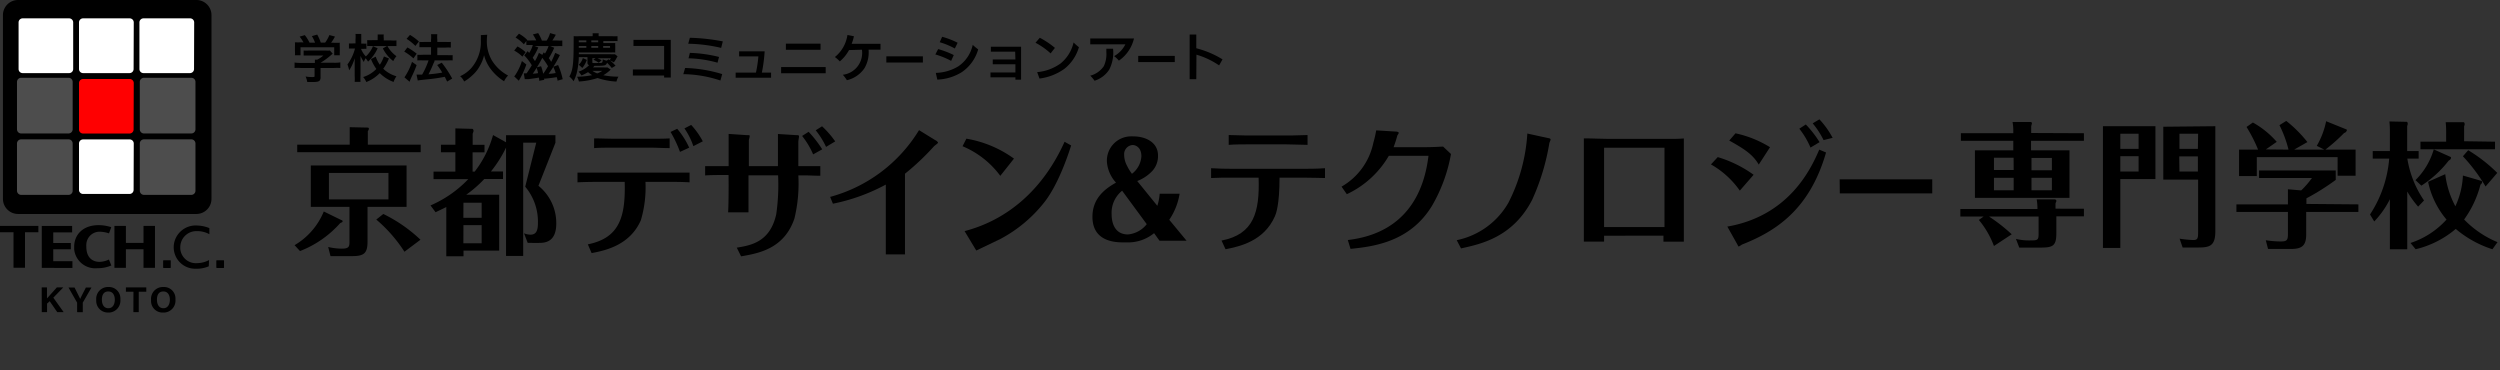 <svg id="レイヤー_1" data-name="レイヤー 1" xmlns="http://www.w3.org/2000/svg" viewBox="0 0 331 49"><rect x="0" y="0" width="331" height="49" fill="#333333" stroke="none"/><defs><style>.cls-1{fill:#fff;}.cls-2{fill:#ff0001;}.cls-3{fill:#4d4d4d;}</style></defs><g id="グループ_8118" data-name="グループ 8118"><path id="パス_17176" data-name="パス 17176" d="M28,26.33a2,2,0,0,1-2,2H2.39a2,2,0,0,1-2-2V2a2,2,0,0,1,2-2H26a2,2,0,0,1,2,2h0Z"/><path id="パス_17177" data-name="パス 17177" class="cls-1" d="M25.69,9.14a.54.54,0,0,1-.54.54H19a.54.54,0,0,1-.54-.54h0V3A.54.54,0,0,1,19,2.43h6.17a.54.54,0,0,1,.54.54Z"/><path id="パス_17178" data-name="パス 17178" class="cls-1" d="M17.69,9.14a.54.54,0,0,1-.54.54H11a.54.54,0,0,1-.54-.54V3A.54.54,0,0,1,11,2.43h6.17a.54.54,0,0,1,.54.54Z"/><path id="パス_17179" data-name="パス 17179" class="cls-1" d="M9.69,9.14a.54.54,0,0,1-.54.54H3a.54.54,0,0,1-.54-.54V3A.54.54,0,0,1,3,2.43H9.15A.54.54,0,0,1,9.69,3Z"/><path id="パス_17180" data-name="パス 17180" class="cls-2" d="M17.69,17.14a.54.54,0,0,1-.54.54H11a.54.54,0,0,1-.54-.54V11a.54.54,0,0,1,.54-.54h6.17a.54.54,0,0,1,.54.54Z"/><path id="パス_17181" data-name="パス 17181" class="cls-1" d="M17.69,25.14a.54.54,0,0,1-.54.54H11a.54.54,0,0,1-.54-.54V19a.54.54,0,0,1,.54-.54h6.17a.54.54,0,0,1,.54.53h0Z"/><path id="パス_17182" data-name="パス 17182" class="cls-3" d="M25.88,17.12a.55.55,0,0,1-.54.55H19.06a.55.55,0,0,1-.55-.55V10.84a.55.55,0,0,1,.55-.54h6.28a.54.54,0,0,1,.54.54Z"/><path id="パス_17183" data-name="パス 17183" class="cls-3" d="M9.62,17.12a.55.55,0,0,1-.55.55H2.8a.55.55,0,0,1-.55-.55V10.84a.55.55,0,0,1,.55-.54H9.07a.54.54,0,0,1,.55.54Z"/><path id="パス_17184" data-name="パス 17184" class="cls-3" d="M25.88,25.25a.55.55,0,0,1-.54.55H19.06a.55.55,0,0,1-.55-.55V19a.55.55,0,0,1,.55-.55h6.28a.55.55,0,0,1,.54.55Z"/><path id="パス_17185" data-name="パス 17185" class="cls-3" d="M9.62,25.25a.54.54,0,0,1-.55.55H2.8a.55.55,0,0,1-.55-.55V19a.55.55,0,0,1,.55-.55H9.07a.54.54,0,0,1,.55.55h0Z"/><path id="パス_17186" data-name="パス 17186" d="M5.08,29.91v.84H3.31v4.7H1.79v-4.7H0v-.84Z"/><path id="パス_17187" data-name="パス 17187" d="M9.55,29.91v.86H7.05v1.4H9.38V33H7.05v1.58H9.59v.89H5.53V29.91Z"/><path id="パス_17188" data-name="パス 17188" d="M14.43,30.9a4,4,0,0,0-1.18-.22,1.75,1.75,0,0,0-1.82,1.68,1.63,1.63,0,0,0,0,.31c0,1.53.91,2,1.75,2a3,3,0,0,0,1.24-.31l.32.79a4.57,4.57,0,0,1-1.86.36A2.8,2.8,0,0,1,9.82,33c0-.1,0-.21,0-.32,0-1.64,1.2-2.87,3.22-2.87a5.38,5.38,0,0,1,1.69.27Z"/><path id="パス_17189" data-name="パス 17189" d="M16.67,29.91v2.25H19V29.91h1.52v5.55H19V33H16.67v2.46H15.15V29.91Z"/><path id="パス_17190" data-name="パス 17190" d="M27.68,34.43a3.43,3.43,0,0,1-1.57.41,2.07,2.07,0,0,1-2.24-1.9,1.48,1.48,0,0,1,0-.21A2.13,2.13,0,0,1,26,30.6h.12a3.31,3.31,0,0,1,1.6.41v-.81a4.62,4.62,0,0,0-1.59-.34A2.91,2.91,0,0,0,23,32.61v.2a2.84,2.84,0,0,0,2.9,2.77H26a4,4,0,0,0,1.64-.32Z"/><path id="パス_17191" data-name="パス 17191" d="M22.61,35.4a.07.07,0,0,1-.07.08h-.87a.07.07,0,0,1-.07-.08v-.86a.07.07,0,0,1,.07-.08h.87a.07.07,0,0,1,.07.07h0Z"/><path id="パス_17192" data-name="パス 17192" d="M29.66,35.4a.07.07,0,0,1-.08.08h-.86s-.07,0-.08-.08v-.86a.08.08,0,0,1,.08-.08h.86a.07.07,0,0,1,.08.07h0Z"/><path id="パス_17193" data-name="パス 17193" d="M5.52,38.05h.7v1.46c.22-.25.9-1,1.31-1.46h.85L7.06,39.41l1.37,1.92H7.58l-1-1.45-.35.32v1.13h-.7Z"/><path id="パス_17194" data-name="パス 17194" d="M10.21,41.33V40.17a.36.36,0,0,0,0-.1l-1.14-2h.8c.25.5.58,1.15.75,1.51.14-.35.5-1,.75-1.51h.74l-1.15,2a.3.3,0,0,0,0,.1v1.17Z"/><path id="パス_17195" data-name="パス 17195" d="M15.94,39.68a1.58,1.58,0,0,1-1.43,1.7h-.19a1.54,1.54,0,0,1-1.58-1.48,1.48,1.48,0,0,1,0-.21A1.57,1.57,0,0,1,14.19,38h.18a1.51,1.51,0,0,1,1.57,1.47A1.34,1.34,0,0,1,15.94,39.68Zm-2.45,0c0,.64.28,1.13.86,1.13s.85-.53.85-1.12-.25-1.1-.86-1.1-.85.45-.85,1.09Z"/><path id="パス_17196" data-name="パス 17196" d="M17.67,38.63h-1v-.58h2.7v.58h-1v2.7h-.71Z"/><path id="パス_17197" data-name="パス 17197" d="M23.23,39.68a1.58,1.58,0,0,1-1.43,1.7h-.19A1.52,1.52,0,0,1,20,39.9a1.47,1.47,0,0,1,0-.21A1.57,1.57,0,0,1,21.48,38h.18a1.51,1.51,0,0,1,1.57,1.47A1.34,1.34,0,0,1,23.23,39.68Zm-2.45,0c0,.64.28,1.13.86,1.13s.85-.53.85-1.12-.25-1.1-.86-1.1-.85.45-.85,1.09Z"/><path id="パス_17672" data-name="パス 17672" d="M239.71,19.54a10.84,10.84,0,0,0-1.48-2.5l.86-.56a14.13,14.13,0,0,1,1.82,2.34Zm1.18-3.74a11.4,11.4,0,0,1,1.75,2.45l-1.2.3A11,11,0,0,0,240,16.33Z"/><g id="グループ_8108" data-name="グループ 8108"><path id="パス_17656" data-name="パス 17656" d="M39,32.46A9.21,9.21,0,0,0,42.87,28l2.33,1.14c.08,0,.16.07.16.16s-.06.13-.32.24a13.72,13.72,0,0,1-5.32,3.7Zm7.3-14.68c0-.26,0-.67,0-.94l2.33.05c.07,0,.21,0,.21.15a.55.55,0,0,1-.14.32v1.79h7v1H39.35v-1H46.3ZM48.66,32c0,1.57-.5,1.91-2.06,1.91H43.76l-.31-1.21a7.88,7.88,0,0,0,1.82.22c1,0,1-.33,1-1V27.39H41.15V21.91H53.83v5.48H48.66Zm-5.11-5.6h7.88V22.9H43.55Zm10,6.93a19.17,19.17,0,0,0-3.73-4.26l.93-.74a19.51,19.51,0,0,1,4.92,3.41Z"/><path id="パス_17657" data-name="パス 17657" d="M67,18.84V17.9h6.54v1L71.29,24.6a6.34,6.34,0,0,1,2.36,5c0,2.47-1.5,2.56-2.31,2.56H69.87l-.49-1.27a2.43,2.43,0,0,0,.84.18c.66,0,1-.37,1-1.5a7.18,7.18,0,0,0-1.68-4.85L71,18.89H69.27v15H67V19.54a16.19,16.19,0,0,1-2,3.16h1.6v1H64.12a15.78,15.78,0,0,1-2.39,2.08h4.36v7.4H61.37v.75H59.09V27.41c-.51.26-.93.45-1.42.69L57,27.2a15.32,15.32,0,0,0,5-3.48H57.4v-1h2.89V20.16H58.38v-1h1.91V18c0-.65,0-.83,0-1l2.27.06c.06,0,.14.18.14.27s-.12.34-.12.4v1.44h1.57v1H62.57v2.55h.28a14,14,0,0,0,2.43-4.84Zm-5.65,10h2.42v-2H61.36Zm0,3.37h2.42V29.81H61.36Z"/><path id="パス_17658" data-name="パス 17658" d="M77.83,32.35c4.25-.85,5-3.72,4.88-8.27H79.17c-.3,0-1.5,0-2.71.06V22.85c1.21,0,1.66,0,2.71,0h9.56c1.48,0,1.89,0,2.57,0v1.29c-1.06-.06-1.93-.06-2.54-.06h-3.3a15.3,15.3,0,0,1-.61,5.08c-1.44,3.28-4.64,4-6.52,4.35Zm3.83-12.8c-1.33,0-2.33,0-3,.06V18.32c.75,0,1.73.05,3,.05h4.18c1.21,0,2.23,0,2.82-.05v1.29c-.86,0-1.66-.06-2.75-.06Zm8.37.56a15.17,15.17,0,0,0-1.25-2.64l.88-.42a10.71,10.71,0,0,1,1.59,2.5Zm1.77-.76A9.35,9.35,0,0,0,90.62,17l.89-.46a10.19,10.19,0,0,1,1.54,2.17Z"/><path id="パス_17659" data-name="パス 17659" d="M96.46,23.17h-.8c-.2,0-1.68,0-2.3.06V22c.34,0,2.2,0,2.29,0h.82V19.64c0-.35,0-1.31,0-1.91l2.37.16c.38,0,.42,0,.42.13s-.11.48-.11.55V22H103V19.29c0-.11,0-1,0-1.55l2.38.15c.23,0,.41,0,.41.15s-.09.59-.09.7V22h.66c.41,0,1.48,0,2.25,0v1.27c-.68,0-1.45-.05-2.13-.05h-.78a19.66,19.66,0,0,1-.52,5.72c-1.36,4-4.73,4.6-7.06,5l-.57-1.15c1.93-.31,4.4-.77,5.22-4.4a27.18,27.18,0,0,0,.25-5.18H99.1v4.9H96.4c.07-.78.07-3.59.07-3.65Zm11.2-2.73A10.56,10.56,0,0,0,106.2,18l.86-.55a15,15,0,0,1,1.8,2.32Zm1.18-3.72a12.37,12.37,0,0,1,1.74,2l-1.21.73A10.48,10.48,0,0,0,108,17.25Z"/><path id="パス_17660" data-name="パス 17660" d="M119.85,33.68h-2.57c0-.26,0-2,0-2.34v-6.9a25.11,25.11,0,0,1-7,2.53l-.37-.9a19.86,19.86,0,0,0,11.77-8.84l2.17,1.34c.06,0,.34.22.34.32s-.44.38-.53.48A32.84,32.84,0,0,1,119.82,23v8.34s0,1.12,0,2.36"/><path id="パス_17661" data-name="パス 17661" d="M127.71,30.6c6-1.57,10.54-5.82,13.24-11.83l.87.49c-.41,1.3-1.75,5.3-3.63,7.62a18.34,18.34,0,0,1-5.72,4.75l-3.21,1.54Zm4.73-7.32a11.92,11.92,0,0,0-5-3.92l.51-1A15,15,0,0,1,134.25,21Z"/><path id="パス_17662" data-name="パス 17662" d="M153.23,27.25a6.67,6.67,0,0,0,.31-1.6h2.64a8.57,8.57,0,0,1-1.37,3.45l2.29,2.77h-3.58l-.72-1a5.41,5.41,0,0,1-3.66,1.22c-.84,0-4.5.25-4.5-3.39,0-2.41,1.6-3.67,3.12-4.52a4.58,4.58,0,0,1-1.2-2.69,3.21,3.21,0,0,1,3-3.43,4.68,4.68,0,0,1,.53,0c1.57,0,3.23.77,3.23,2.52a2.91,2.91,0,0,1-.75,2.05,5.43,5.43,0,0,1-2,1.34Zm-4.66-2a3.74,3.74,0,0,0-1.39,3.13c0,1,.33,2.66,2.16,2.66a3.57,3.57,0,0,0,2.49-1.36Zm2.55-4.55c0-1.29-.87-1.5-1.15-1.5a1.2,1.2,0,0,0-1.13,1.27v.08a3,3,0,0,0,.33,1.3,6.5,6.5,0,0,0,.7,1.16,3.15,3.15,0,0,0,1.25-2.31"/><path id="パス_17663" data-name="パス 17663" d="M161.73,31.85c4.28-.83,5.06-3.76,4.91-8.33h-3.41c-1.12,0-2,0-2.88.05v-1.3c1,.06,1.91.08,2.88.08h9.32c.5,0,1.87,0,2.88-.08v1.3c-.65,0-1.66-.05-2.84-.05h-3.18c0,3.59-.47,4.8-.61,5.11-1.46,3.31-4.67,4-6.54,4.37Zm4-12.74c-1,0-2.33,0-3.05.07v-1.3c1.67.06,2.89.06,3.05.06h4.39c.32,0,1.54,0,3-.06v1.3c-.76,0-2-.07-2.93-.07Z"/><path id="パス_17664" data-name="パス 17664" d="M192.87,31.8a10.26,10.26,0,0,0,6.84-4.95,23.29,23.29,0,0,0,2.51-9.17l2.78.61c.07,0,.3.05.3.17s-.16.42-.17.51a29.71,29.71,0,0,1-2.28,7.5c-2.59,5-6.86,5.85-9.41,6.42Z"/><path id="パス_17665" data-name="パス 17665" d="M212.38,31.21c0,.11,0,.65,0,.78h-2.68c0-.8,0-2.41,0-3.3v-8c0-.65,0-1.3,0-2.37,1.4,0,2.19.07,3.38.07h7c1.76,0,2.21,0,2.86-.06,0,1.6,0,2.43,0,2.82v7.57c0,1.15,0,2.52,0,3.28h-2.7c0-.24,0-.55,0-.8Zm0-1.15h8V19.56h-8Z"/><path id="パス_17666" data-name="パス 17666" d="M243.57,23.74l3.65,0h5.61c1.16,0,1.78,0,3,0v1.87c-.88,0-2,0-2.93,0h-5.61c-2.56,0-2.88,0-3.7,0Z"/><path id="パス_17667" data-name="パス 17667" d="M275.91,17.64v1h-7V19.9H274v6.3H261.48V19.9h5.08V18.64h-6.94v-1h6.94v-.29a6.08,6.08,0,0,0-.1-1.2l2.47,0s.1.11.1.16-.09.36-.1.4v.9Zm0,10v1h-3.65v2.22c0,1.67-.42,1.92-2.06,1.92h-2.85l-.44-1.15a7.4,7.4,0,0,0,2,.2c.9,0,1-.07,1-.91V28.67h-6.56a22.29,22.29,0,0,1,3,2.35L264,32.57a11.83,11.83,0,0,0-2-3.45l.63-.45h-3.08v-1h10.21a7.77,7.77,0,0,0-.1-1.27l2.35,0a.24.24,0,0,1,.26.2c0,.07-.12.28-.12.35v.68Zm-9.31-6.76H264v1.63h2.61ZM264,25.19h2.61V23.54H264Zm7.67-4.28h-2.7v1.63h2.7Zm-2.7,4.28h2.7V23.54h-2.7Z"/><path id="パス_17668" data-name="パス 17668" d="M285.38,16.71v7h-4.65v9.12h-2.3V16.71Zm-2.23,1h-2.42v2h2.42Zm-2.42,5h2.42V20.68h-2.42Zm12.58-6V30.62c0,2-.8,2.15-2.33,2.15h-2l-.4-1.17a15.28,15.28,0,0,0,1.79.18c.58,0,.66-.2.66-1v-7h-4.61v-7Zm-2.28,1h-2.47v2H291Zm-2.47,5H291v-2h-2.47Z"/><path id="パス_17669" data-name="パス 17669" d="M312.25,27.06v1h-6.91v3c0,1.49-.6,1.9-2,1.9h-3.05l-.3-1.15a14,14,0,0,0,1.93.16c.8,0,1-.11,1-.93V28.06h-6.82v-1h6.82v-2l1.76.15a11.69,11.69,0,0,0,1.42-1.64h-7v-1h10.15v1.25a31.2,31.2,0,0,1-3.88,2.44v.74ZM303,19.81a15.57,15.57,0,0,0-1.2-3.24l.9-.56a16.86,16.86,0,0,1,2.8,2.8l-1.76,1h4l-1-.5a10.57,10.57,0,0,0,1.24-3.26l2.7,1.09a.11.11,0,0,1,.05.09.5.5,0,0,1-.37.38,23.49,23.49,0,0,1-2.48,2.2h4v3.46h-2.38V20.8h-10.7v2.51h-2.35v-3.5h2.52a19.48,19.48,0,0,0-1.53-3l.84-.59a11.82,11.82,0,0,1,3.16,2.56l-1.44,1Z"/><path id="パス_17670" data-name="パス 17670" d="M320.16,27.36a13.5,13.5,0,0,1-1.44-2V33h-2.3V26.38a12.1,12.1,0,0,1-2.07,2.94l-.56-.92A15.79,15.79,0,0,0,316.33,21h-2.18v-1h2.27v-2.3a14.27,14.27,0,0,0-.06-1.62l2.32.05a.28.28,0,0,1,.1.24.63.63,0,0,1-.07.3V20h1.52v1h-1.5a13.58,13.58,0,0,0,2.21,5.54Zm3.59-4.3a12,12,0,0,0,1.34,4.25,10.65,10.65,0,0,0,1-4.07l2.42.7c.09,0,.12.09.12.2s-.12.23-.22.32a13.68,13.68,0,0,1-2.16,4.6,13,13,0,0,0,4.42,3L330,33a14.24,14.24,0,0,1-4.86-2.69A12.81,12.81,0,0,1,319.83,33l-.68-.83a11.08,11.08,0,0,0,4.77-3.1,11.31,11.31,0,0,1-2.44-5Zm-3.94.79a9.46,9.46,0,0,0,2.42-4.07l2.23,1s.05,0,.05.07c0,.23-.1.3-.3.41a14.31,14.31,0,0,1-3.62,3.32Zm10.53-5.09v1h-9.87v-1h3.4V17.43c0-.16,0-.63-.06-1.25l2.39,0c.07,0,.12.16.12.24a.55.55,0,0,1-.07.28v2Zm-1.25,5.93a23.09,23.09,0,0,0-3-4l.7-.8a20.48,20.48,0,0,1,3.85,3Z"/><path id="パス_17671" data-name="パス 17671" d="M227.43,20.8a15.94,15.94,0,0,1,4.75,2.34l-1.83,2.1a11.65,11.65,0,0,0-3.82-3.47ZM228.7,30c8.16-1.42,11.07-7.62,12.17-10.19l.9.38c-2.23,7.74-6.86,10.5-11.13,12.19a4.78,4.78,0,0,1-.42.26c-.07,0-.1-.1-.23-.34Zm1.08-12.35a14.44,14.44,0,0,1,4.57,1.84l-1.49,2.3c-.73-1.23-1.66-1.94-3.91-3.18Z"/><path id="パス_17673" data-name="パス 17673" d="M191.07,19.41c-.43,0-1,.08-2.84.08h-3.72a15.77,15.77,0,0,0,.5-1.56,1.75,1.75,0,0,0,.2-.35s-.07-.1-.24-.15l-2.76-.17a15.19,15.19,0,0,1-.38,1.65,8.72,8.72,0,0,1-4.21,5.8l.7,1a12.6,12.6,0,0,0,5.56-5.08h5.25c-1.14,9.46-7.84,10.8-10.68,11.15l.36,1.17c3.25-.32,7.91-1,10.78-5.69a20.91,20.91,0,0,0,2.52-6.87Z"/></g><g id="グループ_8107" data-name="グループ 8107"><path id="パス_17699" data-name="パス 17699" d="M39.83,9A5.77,5.77,0,0,0,39,9V8.28a5.69,5.69,0,0,0,.83.05h1.86V8.28c0-.13,0-.25,0-.38H42a3.62,3.62,0,0,0,.81-.55H40.89q-.35,0-.69,0V6.69a5.32,5.32,0,0,0,.69,0h2.27a3.08,3.08,0,0,0,.52,0l.37.42-.24.2a9.4,9.4,0,0,1-1.37,1h1.78a4.74,4.74,0,0,0,.84-.05V9a7.94,7.94,0,0,0-.85,0H42.44v1.2a.72.72,0,0,1-.09.43c-.12.17-.35.23-1,.23l-.67,0a2.68,2.68,0,0,0-.22-.73,4.8,4.8,0,0,0,.85.07c.3,0,.34,0,.34-.15V9Zm.35-3.38a4.28,4.28,0,0,0-.51-.77l.69-.2a5.24,5.24,0,0,1,.62,1h.73a4.37,4.37,0,0,0-.42-.87l.71-.2a6.23,6.23,0,0,1,.47,1.06h.58a4.4,4.4,0,0,0,.56-1l.74.2a6.25,6.25,0,0,1-.51.82h.31a7.85,7.85,0,0,0,.84,0,3.57,3.57,0,0,0,0,.56V6.8a4.53,4.53,0,0,0,0,.52h-.74V6.26H39.79V7.32h-.74a3.08,3.08,0,0,0,0-.53V6.16a5.12,5.12,0,0,0,0-.56,7.3,7.3,0,0,0,.81,0Z"/><path id="パス_17700" data-name="パス 17700" d="M50,6.39a5.43,5.43,0,0,1-1.27,1.77,2.36,2.36,0,0,0-.33-.45,3.22,3.22,0,0,0-.23.5,6.35,6.35,0,0,1-.44-.81c0,.13,0,.13,0,.5V10a7.87,7.87,0,0,0,0,.84h-.77a5.91,5.91,0,0,0,0-.84V8.26l0-.56a5.7,5.7,0,0,1-.73,1.61A4.2,4.2,0,0,0,46,8.54a6.08,6.08,0,0,0,1-2.11h-.27a4.71,4.71,0,0,0-.53,0V5.75a4.71,4.71,0,0,0,.53,0h.34V5.21a4.34,4.34,0,0,0,0-.72h.76q0,.36,0,.72v.56h.27a1.85,1.85,0,0,0,.41,0v.7a2.61,2.61,0,0,0-.4,0H47.8a3.15,3.15,0,0,0,.64,1,3.83,3.83,0,0,0,.94-1.35Zm1.5,1.35a6.74,6.74,0,0,1-.76,1.36,4.17,4.17,0,0,0,1.75,1,2.94,2.94,0,0,0-.38.75,5,5,0,0,1-1.83-1.17,5,5,0,0,1-1.78,1.18,2.39,2.39,0,0,0-.42-.66,4.07,4.07,0,0,0,1.75-1.07,5.71,5.71,0,0,1-.71-1.31l.63-.32a4,4,0,0,0,.54,1.07,4.5,4.5,0,0,0,.54-1.1ZM50,5.07a4.36,4.36,0,0,0,0-.51h.81a2.1,2.1,0,0,0,0,.5v.29h.92a4.78,4.78,0,0,0,.76,0v.75c-.23,0-.46,0-.76,0H49.38a6.45,6.45,0,0,0-.76,0V5.31a4.78,4.78,0,0,0,.76,0H50Zm1.28,1a4.08,4.08,0,0,0,1.21,1.37,2.59,2.59,0,0,0-.42.65,4.87,4.87,0,0,1-1.38-1.68Z"/><path id="パス_17701" data-name="パス 17701" d="M53.94,6.28a8,8,0,0,1,1.23.83l-.43.62a6.74,6.74,0,0,0-1.22-.9Zm1.22,2.34a14.14,14.14,0,0,1-.66,1.55l-.21.47c0,.06,0,.12-.08.17l-.66-.57a8.11,8.11,0,0,0,1-2.05Zm-.88-4a6.71,6.71,0,0,1,1.18.88L55,6.08a6.61,6.61,0,0,0-1.17-.94Zm.87,5.26h.23l.51,0A10.7,10.7,0,0,0,56.74,8H56a6,6,0,0,0-.74,0V7.25a6.23,6.23,0,0,0,.74,0h1.07v-1h-.82c-.27,0-.5,0-.72,0V5.55a5.85,5.85,0,0,0,.73,0h.81v-.3a3.48,3.48,0,0,0,0-.72h.83a3.48,3.48,0,0,0,0,.72v.3h1.09a5.48,5.48,0,0,0,.7,0V6.3a5.32,5.32,0,0,0-.69,0h-1.1v1h1.31a5.79,5.79,0,0,0,.72,0V8a5.65,5.65,0,0,0-.71,0H57.53c0,.13,0,.13-.13.38-.18.45-.38.9-.6,1.33l-.07.13a15.88,15.88,0,0,0,1.82-.23,8,8,0,0,0-.67-1l.61-.31a14.62,14.62,0,0,1,1.38,2.1l-.67.4c-.16-.32-.2-.42-.31-.63a23.12,23.12,0,0,1-2.48.35c-.74.08-.89.1-1.1.14Z"/><path id="パス_17702" data-name="パス 17702" d="M64.51,4.6a5.49,5.49,0,0,0-.05.7A5,5,0,0,0,65.13,8a5.59,5.59,0,0,0,2.14,2,2.67,2.67,0,0,0-.53.76A6.64,6.64,0,0,1,65,9.18a5.25,5.25,0,0,1-.91-1.87,4.84,4.84,0,0,1-.54,1.38A4.6,4.6,0,0,1,62.51,10a5.41,5.41,0,0,1-1.06.79,2,2,0,0,0-.53-.7A4.49,4.49,0,0,0,62.41,9a5.29,5.29,0,0,0,1.25-3.77,5.49,5.49,0,0,0,0-.58Z"/><path id="パス_17703" data-name="パス 17703" d="M68.51,6.15a5.13,5.13,0,0,1,1.08.76l-.43.59a4.27,4.27,0,0,0-1.08-.8Zm1.18,2.39a11.31,11.31,0,0,1-1,2.15l-.61-.58a1.66,1.66,0,0,0,.25-.34,7,7,0,0,0,.77-1.69Zm4.2.07a8.79,8.79,0,0,1,.61,1.88l-.69.19c0-.23-.06-.31-.1-.47-.31.06-.81.13-1.48.2l-.18,0,0,.16-.66.13c0-.2,0-.3-.06-.43-.26.06-.74.13-1.38.21l-.17,0-.18,0-.12,0-.13-.77h.37c.17-.24.36-.52.69-1.07a6.89,6.89,0,0,0-1-1.31l.45-.56c.1.11.12.15.2.24a3.44,3.44,0,0,0,.48-1.05h-.17c-.23,0-.46,0-.68,0V5.42l-.33.45a4.76,4.76,0,0,0-1.1-.9l.45-.51a4.77,4.77,0,0,1,1.08.81l0,.08a4.86,4.86,0,0,0,.66,0H71a5.17,5.17,0,0,0-.45-.79l.7-.18a5.55,5.55,0,0,1,.5,1h.62a3.52,3.52,0,0,0,.46-1l.76.22a7.31,7.31,0,0,1-.46.76h.65a3.77,3.77,0,0,0,.67,0v.75a4.87,4.87,0,0,0-.66,0h-.94l.53.21a9,9,0,0,1-.72,1.38,4.13,4.13,0,0,1,.32.49A12.63,12.63,0,0,0,73.51,7l.62.29a14.66,14.66,0,0,1-.87,1.55ZM71.27,6.28a7.44,7.44,0,0,1-.74,1.36l.3.45A6.53,6.53,0,0,0,71.35,7l.45.26L72,6.92l.15.18a4.69,4.69,0,0,0,.48-1H70.76Zm-.74,3.48a4.69,4.69,0,0,0,.71-.08,5.54,5.54,0,0,0-.19-.7c-.26.42-.37.58-.52.79m1.11-1a6.6,6.6,0,0,1,.28,1c.26-.37.35-.51.64-1a9.46,9.46,0,0,0-.76-1.11c-.22.43-.45.84-.71,1.25Zm1,1c.42,0,.68-.06.93-.1a5.64,5.64,0,0,0-.31-.81c-.34.52-.34.52-.62.91"/><path id="パス_17704" data-name="パス 17704" d="M80.86,9.22l-.2.18a4.82,4.82,0,0,1-.78.56,10,10,0,0,0,2,.19,2.46,2.46,0,0,0-.26.65,9.28,9.28,0,0,1-2.5-.47,9.45,9.45,0,0,1-2.47.46,2.85,2.85,0,0,0-.25-.63,10.78,10.78,0,0,0,2-.21,3.59,3.59,0,0,1-.54-.4,6,6,0,0,1-.88.44,2.16,2.16,0,0,0-.39-.5A3.44,3.44,0,0,0,78,8.62a.29.29,0,0,1-.22-.32V7.56H76.63v.2a10.49,10.49,0,0,1-.29,2,5.73,5.73,0,0,1-.4,1,2.37,2.37,0,0,0-.56-.62c.46-.81.57-1.66.57-4.4,0-.09,0-.21,0-.37a5.62,5.62,0,0,0,0-.58,7.56,7.56,0,0,0,.83,0h1.68a1.67,1.67,0,0,0,0-.39h.81a1.24,1.24,0,0,0,0,.39H81a4.85,4.85,0,0,0,.76,0v.65a4,4,0,0,0-.6,0H79.88v.26h1l.58,0a2.17,2.17,0,0,0,0,.36v.51a2.41,2.41,0,0,0,0,.38,4.71,4.71,0,0,0-.57,0H76.64v.23h4.2a5.62,5.62,0,0,0,.58,0l.35.29a1.49,1.49,0,0,0-.18.3,3.74,3.74,0,0,1-.32.49,2.51,2.51,0,0,0-.57-.28,1.85,1.85,0,0,0,.19-.27h-1.8a4.11,4.11,0,0,1,.56.27l-.37.33a3.59,3.59,0,0,0-.72-.4l.29-.2h-.42v.51c0,.08,0,.11.06.12a4.82,4.82,0,0,0,.65,0c.39,0,.54,0,.59-.08s.06-.13.08-.41a1.58,1.58,0,0,0,.53.18l.23-.18a6.26,6.26,0,0,1,.93.85L81,9a6.77,6.77,0,0,0-.63-.69c-.11.34-.28.4-1.14.4h-.52l-.19.21H79.9a2.27,2.27,0,0,0,.52,0Zm-4.23-.65a2,2,0,0,0,.54-.88l.53.24A3.66,3.66,0,0,1,77.1,9Zm1-3.22h-1V5.6h1Zm0,.74h-1v.24h1Zm1.57-.74h-.91V5.6h.91Zm0,.74h-.91v.24h.91Zm-.77,3.29a2.82,2.82,0,0,0,.64.34,2.64,2.64,0,0,0,.67-.34Zm2.34-3.29h-.91v.24h.91Z"/><path id="パス_17705" data-name="パス 17705" d="M88.81,10.27h-.88V10H83.79v-.8h4.14V6.08H83.87v-.8h4.94Z"/><path id="パス_17706" data-name="パス 17706" d="M90.71,9a18.54,18.54,0,0,1,4.91.81l-.24.85a16.07,16.07,0,0,0-4.91-.84Zm.63-2a18,18,0,0,1,3.86.54L95,8.3a15.58,15.58,0,0,0-3.84-.58Zm0-2a26.56,26.56,0,0,1,4.36.48l-.22.86a20.65,20.65,0,0,0-4.36-.55Z"/><path id="パス_17707" data-name="パス 17707" d="M102.09,9.61v.68H97.4V9.61h2.69a17.26,17.26,0,0,0,.32-2.14H97.86V6.8h3.38a20.59,20.59,0,0,1-.37,2.81Z"/><path id="パス_17708" data-name="パス 17708" d="M109.32,9.7h-5.9V8.88h5.9Zm-5.27-3.92h4.59v.81h-4.59Z"/><path id="パス_17709" data-name="パス 17709" d="M112.41,6.63a5.19,5.19,0,0,1-1.22,1.5,4.49,4.49,0,0,0-.65-.58,4.58,4.58,0,0,0,1.66-2.92l.86.17a6.3,6.3,0,0,1-.3,1h3.82v.78H115a4.14,4.14,0,0,1-.55,2.46,3.89,3.89,0,0,1-2.32,1.58,4.83,4.83,0,0,0-.54-.72,2.91,2.91,0,0,0,2.54-3.24.19.19,0,0,0,0-.08Z"/><rect id="長方形_13944" data-name="長方形 13944" x="117.35" y="7.46" width="4.84" height="0.82"/><rect id="長方形_13945" data-name="長方形 13945" x="150.7" y="7.4" width="4.84" height="0.82"/><path id="パス_17710" data-name="パス 17710" d="M124.21,6.5a11.48,11.48,0,0,1,2.07.79l-.35.77a10.3,10.3,0,0,0-2.09-.85Zm-.31,3.15a6.07,6.07,0,0,0,3-.88,4.62,4.62,0,0,0,1.89-2.83,8.17,8.17,0,0,0,.72.6,5.43,5.43,0,0,1-2.15,3,6.59,6.59,0,0,1-3.26,1Zm.84-4.78a10.6,10.6,0,0,1,2.05.79l-.37.76a10,10,0,0,0-2-.83Z"/><path id="パス_17711" data-name="パス 17711" d="M134.41,6.84h-3.22V6.19h4v4.36h-.75v-.31h-3.3V9.59h3.3V8.51h-3V7.87h3Z"/><path id="パス_17712" data-name="パス 17712" d="M137.67,5a10.9,10.9,0,0,1,2,1.34l-.57.73a9.44,9.44,0,0,0-2-1.41Zm-.35,4.55a6.25,6.25,0,0,0,3.09-1.14,5,5,0,0,0,1.73-2.79,7,7,0,0,0,.71.63,5.68,5.68,0,0,1-1.92,2.86,7.22,7.22,0,0,1-3.3,1.29Z"/><path id="パス_17713" data-name="パス 17713" d="M150.14,5.09a4.92,4.92,0,0,1-2,2.94,3.58,3.58,0,0,0-.63-.6A3.63,3.63,0,0,0,149,5.87h-4.65V5.09Zm-2.77,1.36a4.92,4.92,0,0,1-.51,2.77,3.61,3.61,0,0,1-1.94,1.47,4.58,4.58,0,0,0-.57-.67,3.13,3.13,0,0,0,1.79-1.25,3.77,3.77,0,0,0,.34-1.9V6.45Z"/><path id="パス_17714" data-name="パス 17714" d="M158.39,10.49h-.88V4.57h.88V6.39a12.38,12.38,0,0,1,3.47,1.47l-.45.8a10.45,10.45,0,0,0-3-1.42Z"/></g></g></svg>